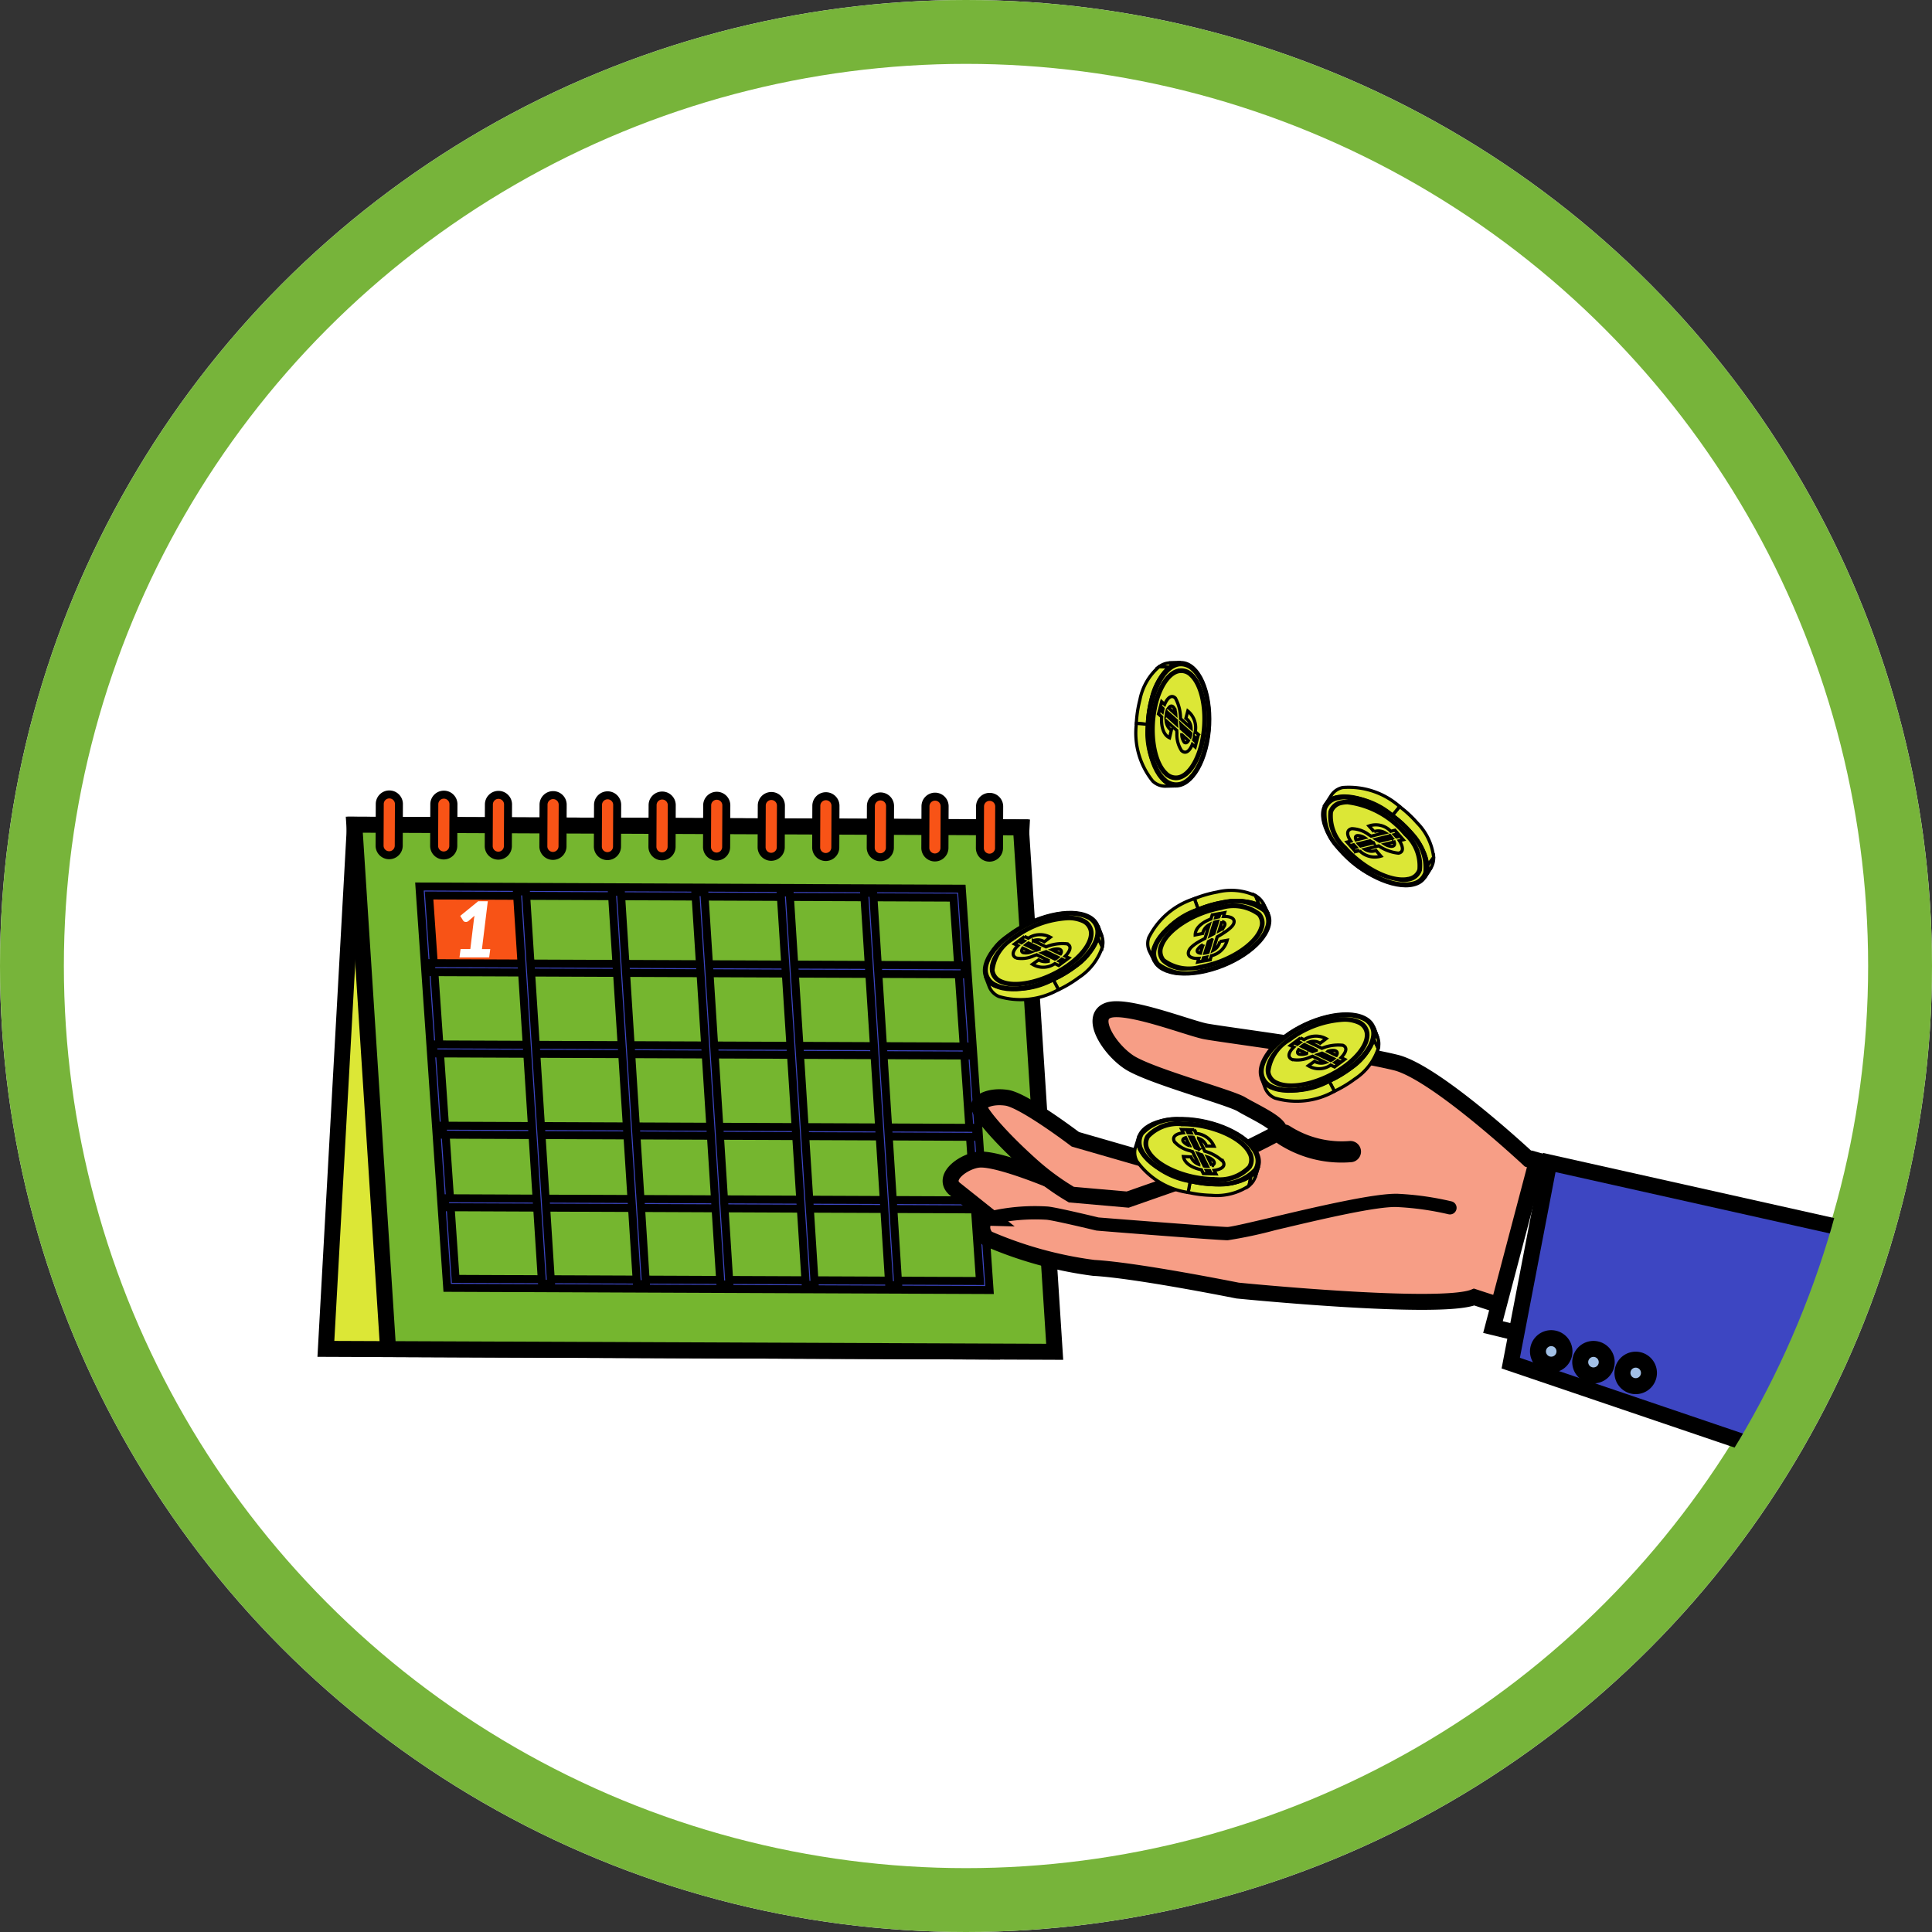 <svg xmlns="http://www.w3.org/2000/svg" xmlns:xlink="http://www.w3.org/1999/xlink" width="121" height="121" viewBox="0 0 121 121">
  <rect x="0" y="0" width="121" height="121" fill="#333333" stroke="none"/>
  <defs>
    <clipPath id="clip-path">
      <circle id="Elipse_13268" data-name="Elipse 13268" cx="57" cy="57" r="57" transform="translate(717.792 6121.163)" fill="#fff"/>
    </clipPath>
    <clipPath id="clip-path-2">
      <rect id="Rectángulo_44416" data-name="Rectángulo 44416" width="122.928" height="86.05" fill="none"/>
    </clipPath>
    <clipPath id="clip-path-3">
      <path id="SVGID" d="M254.946,1886.9c1.614-1.215,3.856-1.748,5-1.192s.77,1.994-.844,3.208-3.855,1.749-5,1.192S253.331,1888.113,254.946,1886.9Z" transform="translate(-253.437 -1885.487)" fill="#dce736" stroke="#000" stroke-width="0.2"/>
    </clipPath>
    <clipPath id="clip-path-4">
      <path id="SVGID-2" data-name="SVGID" d="M298.389,1827.591c.511-1.955.155-4.231-.8-5.083s-2.137.044-2.648,2-.155,4.231.8,5.083S297.878,1829.546,298.389,1827.591Z" transform="translate(-294.712 -1822.186)" fill="#dce736" stroke="#000" stroke-width="0.2"/>
    </clipPath>
    <clipPath id="clip-path-5">
      <path id="SVGID-3" data-name="SVGID" d="M340.168,1859.352c1.329,1.522,3.412,2.507,4.65,2.2s1.165-1.792-.163-3.313-3.411-2.508-4.65-2.2S338.839,1857.831,340.168,1859.352Z" transform="translate(-339.122 -1855.983)" fill="#dce736" stroke="#000" stroke-width="0.2"/>
    </clipPath>
    <clipPath id="clip-path-6">
      <path id="SVGID-4" data-name="SVGID" d="M299.051,1886.986c1.989-.354,3.908-1.63,4.283-2.85s-.934-1.922-2.923-1.569-3.907,1.629-4.283,2.85S297.062,1887.339,299.051,1886.986Z" transform="translate(-296.063 -1882.476)" fill="#dce736" stroke="#000" stroke-width="0.2"/>
    </clipPath>
    <clipPath id="clip-path-7">
      <path id="SVGID-5" data-name="SVGID" d="M295.128,1937.7c2.02.036,4.115.995,4.678,2.14s-.62,2.045-2.64,2.009-4.115-.994-4.678-2.14S293.108,1937.667,295.128,1937.7Z" transform="translate(-292.348 -1937.702)" fill="#dce736" stroke="#000" stroke-width="0.2"/>
    </clipPath>
    <clipPath id="clip-path-8">
      <path id="SVGID-6" data-name="SVGID" d="M324.838,1912.615c1.615-1.215,3.856-1.748,5-1.192s.77,1.994-.844,3.208-3.855,1.749-5,1.192S323.223,1913.829,324.838,1912.615Z" transform="translate(-323.329 -1911.203)" fill="#dce736" stroke="#000" stroke-width="0.2"/>
    </clipPath>
  </defs>
  <g id="Grupo_152744" data-name="Grupo 152744" transform="translate(-735.828 -5924.506)">
    <g id="Grupo_152646" data-name="Grupo 152646">
      <g id="Grupo_116481" data-name="Grupo 116481" transform="translate(-3.172 -688.494)">
        <g id="Grupo_116260" data-name="Grupo 116260" transform="translate(0 64)">
          <g id="Elipse_6003" data-name="Elipse 6003" transform="translate(739 6549)" fill="#fff" stroke="#77b43a" stroke-width="4">
            <circle cx="60.5" cy="60.5" r="60.5" stroke="none"/>
            <circle cx="60.5" cy="60.5" r="58.5" fill="none"/>
          </g>
        </g>
      </g>
      <g id="Enmascarar_grupo_195" data-name="Enmascarar grupo 195" transform="translate(21 -192.658)" clip-path="url(#clip-path)">
        <g id="Grupo_151359" data-name="Grupo 151359" transform="translate(713.828 4426.258)">
          <g id="Grupo_151358" data-name="Grupo 151358" transform="translate(0 1702.918)">
            <g id="Grupo_151357" data-name="Grupo 151357" transform="translate(0 0)" clip-path="url(#clip-path-2)">
              <path id="Trazado_204035" data-name="Trazado 204035" d="M326.67,1883.088h20.521s-.586-2.931-2.052-3.078-2.785,1.612-2.785,1.612.293-4.25-1.612-4.544-4.1,3.958-4.1,3.958,0-1.906-1.759-2.052-3.225,2.052-3.225,2.052a2.2,2.2,0,0,0-1.759-1.026C328.576,1879.864,326.67,1883.088,326.67,1883.088Z" transform="translate(-245.914 -1834.014)" fill="#fff"/>
              <g id="Grupo_151309" data-name="Grupo 151309" transform="translate(21.41 37.745)">
                <path id="Trazado_204074" data-name="Trazado 204074" d="M86.608,1896.091l41.75.169,1.819-32.828-41.75-.169Z" transform="translate(-86.608 -1861.369)" fill="#dce736" stroke="#000" stroke-width="1"/>
                <path id="Trazado_204075" data-name="Trazado 204075" d="M95.923,1896.106l41.75.169-2.115-32.844-41.75-.169Z" transform="translate(-92.028 -1861.369)" fill="#75b62f" stroke="#000" stroke-width="1"/>
                <path id="Trazado_204076" data-name="Trazado 204076" d="M112.389,1880.419l.291,4.545,5.489.042.389-.271-.275-3.978-.505-.4Z" transform="translate(-106.015 -1874.237)" fill="#f85316" stroke="#000" stroke-width="0.5"/>
                <g id="Grupo_151297" data-name="Grupo 151297" transform="translate(5.86 5.764)">
                  <path id="Trazado_204077" data-name="Trazado 204077" d="M112.049,1904.052l33.968.138-1.738-25.135-33.968-.138Zm33.366-.427-32.841-.133-1.66-24.012,32.842.133Z" transform="translate(-110.311 -1878.917)" fill="#3d46c2" stroke="#000" stroke-width="0.5"/>
                </g>
                <path id="Trazado_204078" data-name="Trazado 204078" d="M252.9,1860.023a.6.6,0,0,0,.6-.6l.011-2.608a.6.6,0,0,0-1.2,0l-.01,2.608A.6.6,0,0,0,252.9,1860.023Z" transform="translate(-211.342 -1856.065)" fill="#f85316" stroke="#000" stroke-width="0.5"/>
                <path id="Trazado_204079" data-name="Trazado 204079" d="M239.075,1859.967a.6.6,0,0,0,.6-.6l.011-2.608a.6.6,0,1,0-1.2,0l-.01,2.608A.6.6,0,0,0,239.075,1859.967Z" transform="translate(-200.934 -1856.022)" fill="#f85316" stroke="#000" stroke-width="0.5"/>
                <path id="Trazado_204080" data-name="Trazado 204080" d="M225.249,1859.911a.6.6,0,0,0,.6-.6l.011-2.608a.6.6,0,1,0-1.2,0l-.011,2.608A.6.6,0,0,0,225.249,1859.911Z" transform="translate(-190.526 -1855.98)" fill="#f85316" stroke="#000" stroke-width="0.5"/>
                <path id="Trazado_204081" data-name="Trazado 204081" d="M211.424,1859.855a.6.6,0,0,0,.6-.6l.011-2.608a.6.6,0,1,0-1.2,0l-.01,2.608A.6.6,0,0,0,211.424,1859.855Z" transform="translate(-180.119 -1855.938)" fill="#f85316" stroke="#000" stroke-width="0.5"/>
                <path id="Trazado_204082" data-name="Trazado 204082" d="M197.6,1859.8a.6.6,0,0,0,.6-.6l.01-2.608a.6.6,0,1,0-1.2,0L197,1859.2A.6.6,0,0,0,197.6,1859.8Z" transform="translate(-169.711 -1855.896)" fill="#f85316" stroke="#000" stroke-width="0.5"/>
                <path id="Trazado_204083" data-name="Trazado 204083" d="M183.772,1859.743a.6.6,0,0,0,.6-.6l.011-2.608a.6.6,0,1,0-1.2,0l-.01,2.608A.6.6,0,0,0,183.772,1859.743Z" transform="translate(-159.303 -1855.854)" fill="#f85316" stroke="#000" stroke-width="0.5"/>
                <path id="Trazado_204084" data-name="Trazado 204084" d="M169.947,1859.687a.6.6,0,0,0,.6-.6l.01-2.608a.6.6,0,0,0-1.2,0l-.011,2.608A.6.6,0,0,0,169.947,1859.687Z" transform="translate(-148.895 -1855.812)" fill="#f85316" stroke="#000" stroke-width="0.5"/>
                <path id="Trazado_204085" data-name="Trazado 204085" d="M156.121,1859.631a.6.6,0,0,0,.6-.6l.01-2.608a.6.6,0,1,0-1.2,0l-.011,2.608A.6.6,0,0,0,156.121,1859.631Z" transform="translate(-138.487 -1855.77)" fill="#f85316" stroke="#000" stroke-width="0.5"/>
                <path id="Trazado_204086" data-name="Trazado 204086" d="M142.3,1859.575a.6.6,0,0,0,.6-.6l.011-2.608a.6.6,0,1,0-1.2,0l-.011,2.608A.6.6,0,0,0,142.3,1859.575Z" transform="translate(-128.08 -1855.727)" fill="#f85316" stroke="#000" stroke-width="0.5"/>
                <path id="Trazado_204087" data-name="Trazado 204087" d="M128.47,1859.519a.6.6,0,0,0,.6-.6l.011-2.608a.6.6,0,0,0-1.2,0l-.011,2.608A.6.6,0,0,0,128.47,1859.519Z" transform="translate(-117.672 -1855.686)" fill="#f85316" stroke="#000" stroke-width="0.5"/>
                <path id="Trazado_204088" data-name="Trazado 204088" d="M114.643,1859.463a.6.6,0,0,0,.6-.6l.011-2.608a.6.6,0,0,0-1.2,0l-.011,2.608A.6.6,0,0,0,114.643,1859.463Z" transform="translate(-107.264 -1855.643)" fill="#f85316" stroke="#000" stroke-width="0.5"/>
                <path id="Trazado_204089" data-name="Trazado 204089" d="M100.819,1859.407a.6.6,0,0,0,.6-.6l.011-2.608a.6.6,0,1,0-1.2,0l-.011,2.608A.6.6,0,0,0,100.819,1859.407Z" transform="translate(-96.856 -1855.601)" fill="#f85316" stroke="#000" stroke-width="0.5"/>
                <g id="Grupo_151298" data-name="Grupo 151298" transform="translate(6.596 10.565)">
                  <rect id="Rectángulo_44407" data-name="Rectángulo 44407" width="0.562" height="33.405" transform="translate(0 0.562) rotate(-89.768)" fill="#3d46c2" stroke="#000" stroke-width="0.5"/>
                </g>
                <g id="Grupo_151299" data-name="Grupo 151299" transform="translate(6.731 15.654)">
                  <rect id="Rectángulo_44408" data-name="Rectángulo 44408" width="0.562" height="33.405" transform="matrix(0.004, -1, 1, 0.004, 0, 0.562)" fill="#3d46c2" stroke="#000" stroke-width="0.5"/>
                </g>
                <g id="Grupo_151300" data-name="Grupo 151300" transform="translate(7.329 20.745)">
                  <rect id="Rectángulo_44409" data-name="Rectángulo 44409" width="0.562" height="33.405" transform="translate(0 0.562) rotate(-89.768)" fill="#3d46c2" stroke="#000" stroke-width="0.5"/>
                </g>
                <g id="Grupo_151301" data-name="Grupo 151301" transform="translate(7.465 25.289)">
                  <rect id="Rectángulo_44410" data-name="Rectángulo 44410" width="0.562" height="33.405" transform="translate(0 0.562) rotate(-89.768)" fill="#3d46c2" stroke="#000" stroke-width="0.5"/>
                </g>
                <g id="Grupo_151302" data-name="Grupo 151302" transform="translate(33.713 6.141)">
                  <rect id="Rectángulo_44411" data-name="Rectángulo 44411" width="0.562" height="24.623" transform="translate(0 0.036) rotate(-3.654)" fill="#3d46c2" stroke="#000" stroke-width="0.5"/>
                </g>
                <g id="Grupo_151303" data-name="Grupo 151303" transform="translate(28.482 6.12)">
                  <rect id="Rectángulo_44412" data-name="Rectángulo 44412" width="0.562" height="24.623" transform="translate(0 0.036) rotate(-3.659)" fill="#3d46c2" stroke="#000" stroke-width="0.5"/>
                </g>
                <g id="Grupo_151304" data-name="Grupo 151304" transform="translate(23.14 6.098)">
                  <rect id="Rectángulo_44413" data-name="Rectángulo 44413" width="0.562" height="24.623" transform="translate(0 0.036) rotate(-3.659)" fill="#3d46c2" stroke="#000" stroke-width="0.5"/>
                </g>
                <g id="Grupo_151305" data-name="Grupo 151305" transform="translate(17.912 6.077)">
                  <rect id="Rectángulo_44414" data-name="Rectángulo 44414" width="0.562" height="24.623" transform="translate(0 0.036) rotate(-3.654)" fill="#3d46c2" stroke="#000" stroke-width="0.5"/>
                </g>
                <g id="Grupo_151306" data-name="Grupo 151306" transform="translate(11.964 6.053)">
                  <rect id="Rectángulo_44415" data-name="Rectángulo 44415" width="0.562" height="24.623" transform="matrix(0.998, -0.064, 0.064, 0.998, 0, 0.036)" fill="#3d46c2" stroke="#000" stroke-width="0.5"/>
                </g>
                <g id="Grupo_151308" data-name="Grupo 151308" transform="translate(8.368 6.685)">
                  <g id="Grupo_151307" data-name="Grupo 151307">
                    <path id="Trazado_204090" data-name="Trazado 204090" d="M122.386,1885.642l-.068.522h-1.86l.068-.522h.611l.222-1.831c0-.042.011-.084.018-.127s.015-.086.023-.129l-.386.336a.281.281,0,0,1-.108.048.241.241,0,0,1-.094,0,.2.2,0,0,1-.074-.03.155.155,0,0,1-.046-.046l-.188-.3,1.128-.918h.6l-.367,3Z" transform="translate(-120.459 -1882.644)" fill="#fff"/>
                  </g>
                </g>
              </g>
              <g id="Grupo_151356" data-name="Grupo 151356" transform="translate(60.537 29.484)">
                <g id="Grupo_151317" data-name="Grupo 151317" transform="translate(0 21.711)">
                  <g id="Grupo_151310" data-name="Grupo 151310">
                    <path id="Unión_14" data-name="Unión 14" d="M4587.423,5886.313c-2.116.866-14.82-.406-14.82-.406s-6.336-1.274-9.009-1.42a24.634,24.634,0,0,1-6.646-1.837.914.914,0,0,1-.273-1.026.555.555,0,0,1,.492-.272l-2.306-1.837c-.791-.755.674-1.744,1.565-1.809,1.245-.093,4.791,1.422,4.791,1.422l6.267-1.295,4.015.012s3.685-1.765,3.719-1.889c.139-.492-1.635-1.27-2.37-1.715s-5.8-1.8-7.061-2.65-2.455-2.807-1.293-3.231,5.055,1.109,6.1,1.312,8.767,1.185,11.917,1.954c2.517.614,8.344,6.072,8.344,6.072l8.716,2.7-2.1,9.2Z" transform="translate(-4554.635 -5868.287)" fill="#f79e86" stroke="#000" stroke-width="1"/>
                  </g>
                  <g id="Grupo_151311" data-name="Grupo 151311" transform="translate(2.366 11.813)">
                    <path id="Trazado_204093" data-name="Trazado 204093" d="M269.424,1960.2a27.5,27.5,0,0,0,2.946-.628c2.736-.647,6.482-1.543,7.763-1.447a18.26,18.26,0,0,1,3.181.453.165.165,0,1,0,.086-.319,18.186,18.186,0,0,0-3.245-.465c-1.337-.079-5.1.8-7.861,1.456-1.4.331-2.611.617-2.867.619-.564,0-8.052-.591-8.128-.6-.082-.022-2.607-.631-3.149-.682a12.344,12.344,0,0,0-3.574.292.165.165,0,1,0,.079.321,12.31,12.31,0,0,1,3.464-.283c.519.049,3.1.672,3.129.678C261.582,1959.632,268.849,1960.2,269.424,1960.2Z" transform="translate(-254.449 -1957.794)" fill="#e0745c" stroke="#000" stroke-width="0.5"/>
                  </g>
                  <path id="Trazado_204094" data-name="Trazado 204094" d="M265.785,1937.178l-7.715-2.226s-3.208-2.441-4.3-2.6-1.777.275-1.738.554c.055.39,1.249,1.85,3.264,3.659a15.577,15.577,0,0,0,2.525,1.853l3.527.31Z" transform="translate(-250.259 -1926.806)" fill="#f79e86" stroke="#000" stroke-width="1"/>
                  <g id="Grupo_151314" data-name="Grupo 151314" transform="translate(20.727 7.713)">
                    <path id="Trazado_204097" data-name="Trazado 204097" d="M332.485,1942.6c.186,0,.372-.007.559-.022a.166.166,0,0,0,.152-.178.168.168,0,0,0-.178-.152,6.513,6.513,0,0,1-4.043-1.009.165.165,0,1,0-.178.279A6.79,6.79,0,0,0,332.485,1942.6Z" transform="translate(-328.721 -1941.209)" fill="#e0745c" stroke="#000" stroke-width="1"/>
                  </g>
                </g>
                <g id="Grupo_151319" data-name="Grupo 151319" transform="translate(33.967 31.172)">
                  <path id="Trazado_204100" data-name="Trazado 204100" d="M387.687,1949.024l-2.648-.744-2.758,10.446,3.706.9Z" transform="translate(-382.281 -1948.28)" fill="#fff" stroke="#000" stroke-width="1"/>
                  <path id="Trazado_204101" data-name="Trazado 204101" d="M417.854,1971.959l-31.071-10.551,2.411-12.566,28.66,6.41Z" transform="translate(-385.67 -1948.703)" fill="#3d46c2" stroke="#000" stroke-width="1"/>
                  <g id="Grupo_151318" data-name="Grupo 151318" transform="translate(2.818 11.139)">
                    <path id="Trazado_204102" data-name="Trazado 204102" d="M394.306,1994.975a.83.83,0,1,0-.6-1.009A.83.83,0,0,0,394.306,1994.975Z" transform="translate(-393.68 -1993.34)" fill="#a2c0e6" stroke="#000" stroke-width="1"/>
                    <path id="Trazado_204103" data-name="Trazado 204103" d="M405.009,1997.7a.83.83,0,1,0-.6-1.01A.831.831,0,0,0,405.009,1997.7Z" transform="translate(-401.737 -1995.391)" fill="#a2c0e6" stroke="#000" stroke-width="1"/>
                    <path id="Trazado_204104" data-name="Trazado 204104" d="M415.712,2000.425a.83.83,0,1,0-.6-1.009A.83.83,0,0,0,415.712,2000.425Z" transform="translate(-409.795 -1997.443)" fill="#a2c0e6" stroke="#000" stroke-width="1"/>
                  </g>
                </g>
                <g id="Grupo_151325" data-name="Grupo 151325" transform="translate(2.116 15.649)">
                  <path id="Trazado_204105" data-name="Trazado 204105" d="M272.264,1893.783a3.775,3.775,0,0,0,1.451-1.829l.267.562a3.641,3.641,0,0,1-1.473,1.917,7.319,7.319,0,0,1-1.273.763l-.32-.616A7.357,7.357,0,0,0,272.264,1893.783Z" transform="translate(-266.596 -1890.355)" fill="#dce736" stroke="#000" stroke-width="0.2"/>
                  <path id="Trazado_204106" data-name="Trazado 204106" d="M282.2,1888.842l.246.65a1.19,1.19,0,0,1,.031.682l-.267-.562A1.226,1.226,0,0,0,282.2,1888.842Z" transform="translate(-275.089 -1888.013)" fill="#dce736" stroke="#000" stroke-width="0.2"/>
                  <path id="Trazado_204107" data-name="Trazado 204107" d="M254.3,1902.323a4.751,4.751,0,0,0,3.657-.4l.32.616a4.809,4.809,0,0,1-3.732.429,1.13,1.13,0,0,1-.6-.609l-.246-.65A1.13,1.13,0,0,0,254.3,1902.323Z" transform="translate(-253.64 -1897.703)" fill="#dce736" stroke="#000" stroke-width="0.2"/>
                  <path id="Trazado_204108" data-name="Trazado 204108" d="M282.213,1888.88c0-.013-.009-.025-.013-.037l.246.65.013.038-.246-.65Z" transform="translate(-275.089 -1888.013)" fill="#dce736" stroke="#000" stroke-width="0.2"/>
                  <path id="Trazado_204109" data-name="Trazado 204109" d="M254.946,1886.9c1.614-1.215,3.856-1.748,5-1.192s.77,1.994-.844,3.208-3.855,1.749-5,1.192S253.331,1888.113,254.946,1886.9Z" transform="translate(-253.437 -1885.487)" fill="#dce736" stroke="#000" stroke-width="0.2"/>
                  <g id="Grupo_151320" data-name="Grupo 151320" transform="translate(0.437 0.299)">
                    <path id="Trazado_204110" data-name="Trazado 204110" d="M255.784,1890.767a.912.912,0,0,1-.576-.742c-.065-.612.439-1.383,1.348-2.063,1.419-1.061,3.379-1.553,4.369-1.1a.911.911,0,0,1,.576.743c.065.612-.44,1.383-1.348,2.062a6.254,6.254,0,0,1-3.453,1.267A2.209,2.209,0,0,1,255.784,1890.767Zm.828-2.731a2.631,2.631,0,0,0-1.311,1.979.823.823,0,0,0,.522.667c.962.445,2.88-.043,4.274-1.086.869-.65,1.371-1.408,1.311-1.978a.822.822,0,0,0-.523-.669,2.119,2.119,0,0,0-.882-.164A6.153,6.153,0,0,0,256.612,1888.036Z" transform="translate(-255.203 -1886.695)" fill="#dce736" stroke="#000" stroke-width="0.2"/>
                  </g>
                  <g id="Grupo_151321" data-name="Grupo 151321" transform="translate(0.041 0.032)" style="mix-blend-mode: screen;isolation: isolate">
                    <path id="Trazado_204111" data-name="Trazado 204111" d="M254.266,1890.171a1.068,1.068,0,0,1-.658-.868,3,3,0,0,1,1.5-2.3c1.586-1.192,3.789-1.721,4.911-1.177a1.076,1.076,0,0,1,.663.874,2.992,2.992,0,0,1-1.492,2.292,6.842,6.842,0,0,1-3.818,1.392A2.547,2.547,0,0,1,254.266,1890.171Zm.885-3.108c-.985.741-1.534,1.576-1.47,2.233a1,1,0,0,0,.618.81c1.1.535,3.277.011,4.847-1.169.98-.738,1.527-1.57,1.463-2.227a1.007,1.007,0,0,0-.622-.816,2.478,2.478,0,0,0-1.071-.208A6.757,6.757,0,0,0,255.151,1887.063Z" transform="translate(-253.603 -1885.615)" fill="#dce736" stroke="#000" stroke-width="0.2"/>
                  </g>
                  <g id="Grupo_151324" data-name="Grupo 151324" style="isolation: isolate">
                    <g id="Grupo_151323" data-name="Grupo 151323" clip-path="url(#clip-path-3)">
                      <g id="Grupo_151322" data-name="Grupo 151322" transform="translate(1.8 1.401)">
                        <path id="Trazado_204112" data-name="Trazado 204112" d="M263.687,1892.353l-.535-.26a.962.962,0,0,1,.41-.049c.213.043.206.178.126.309Zm-.209.225a1.364,1.364,0,0,1-.148.093l-.784-.38.24-.083.72.349-.027.022Zm-1.655-.347a.824.824,0,0,1-.484.036c-.122-.054-.1-.161-.017-.279l.5.243Zm.606-.2-.109.039-.13.045-.675-.327.047-.037c.038-.029.078-.056.12-.082l.748.363Zm-.993-.772-.235.177.206.1c-.054.037-.11.077-.167.118l-.2-.1-.235.177.214.1c-.319.306-.429.63-.1.777a1.83,1.83,0,0,0,1.1-.144l.176-.061.8.39a.823.823,0,0,1-.679-.071l-.387.277a1.284,1.284,0,0,0,1.4-.042l.242.117.235-.177-.2-.1c.047-.031.093-.064.137-.1l.027-.021s.2.1.2.1l.235-.177-.224-.108c.292-.3.44-.634.107-.773a2.69,2.69,0,0,0-1.309.19l-.8-.386a.777.777,0,0,1,.692.067l.374-.283a1.344,1.344,0,0,0-1.382.062l-.236-.115Z" transform="translate(-260.718 -1891.153)" fill="#dce736" stroke="#000" stroke-width="0.2"/>
                      </g>
                    </g>
                  </g>
                </g>
                <g id="Grupo_151331" data-name="Grupo 151331" transform="translate(11.625)">
                  <path id="Trazado_204113" data-name="Trazado 204113" d="M292.862,1825.267A3.775,3.775,0,0,1,294,1823.23l-.622-.034a3.64,3.64,0,0,0-1.215,2.09,7.306,7.306,0,0,0-.223,1.467l.691.063A7.337,7.337,0,0,1,292.862,1825.267Z" transform="translate(-291.935 -1822.946)" fill="#dce736" stroke="#000" stroke-width="0.2"/>
                  <path id="Trazado_204114" data-name="Trazado 204114" d="M299.1,1822.188l-.695.019a1.19,1.19,0,0,0-.642.23l.622.034A1.229,1.229,0,0,1,299.1,1822.188Z" transform="translate(-296.313 -1822.188)" fill="#dce736" stroke="#000" stroke-width="0.2"/>
                  <path id="Trazado_204115" data-name="Trazado 204115" d="M293.628,1841.182a4.752,4.752,0,0,1-1.022-3.534l-.691-.063a4.808,4.808,0,0,0,1.019,3.615,1.128,1.128,0,0,0,.79.322l.695-.019A1.129,1.129,0,0,1,293.628,1841.182Z" transform="translate(-291.904 -1833.779)" fill="#dce736" stroke="#000" stroke-width="0.2"/>
                  <path id="Trazado_204116" data-name="Trazado 204116" d="M300.894,1822.19l.04,0-.695.019-.04,0,.695-.019Z" transform="translate(-298.149 -1822.188)" fill="#dce736" stroke="#000" stroke-width="0.2"/>
                  <path id="Trazado_204117" data-name="Trazado 204117" d="M298.389,1827.591c.511-1.955.155-4.231-.8-5.083s-2.137.044-2.648,2-.155,4.231.8,5.083S297.878,1829.546,298.389,1827.591Z" transform="translate(-294.018 -1822.186)" fill="#dce736" stroke="#000" stroke-width="0.2"/>
                  <g id="Grupo_151326" data-name="Grupo 151326" transform="translate(0.968 0.457)">
                    <path id="Trazado_204118" data-name="Trazado 204118" d="M296.672,1830.56c-.8-.743-1.087-2.744-.643-4.458.284-1.1.806-1.857,1.4-2.03a.913.913,0,0,1,.906.251c.8.743,1.087,2.743.643,4.458-.284,1.1-.806,1.857-1.4,2.03a.876.876,0,0,1-.246.036A.965.965,0,0,1,296.672,1830.56Zm2.213-1.8c.436-1.686.16-3.645-.617-4.367a.828.828,0,0,0-.816-.23c-.55.161-1.061.913-1.333,1.963-.436,1.686-.16,3.645.616,4.367a.828.828,0,0,0,.817.23c.55-.161,1.061-.913,1.333-1.963Z" transform="translate(-295.82 -1824.036)" fill="#dce736" stroke="#000" stroke-width="0.2"/>
                  </g>
                  <g id="Grupo_151327" data-name="Grupo 151327" transform="translate(0.729 0.059)" style="mix-blend-mode: screen;isolation: isolate">
                    <path id="Trazado_204119" data-name="Trazado 204119" d="M295.862,1829.72c-.932-.835-1.281-3.079-.778-5,.317-1.211.9-2.052,1.555-2.25a1.077,1.077,0,0,1,1.06.281c.929.833,1.277,3.071.775,4.99-.318,1.216-.9,2.061-1.557,2.259a1,1,0,0,1-.29.044A1.145,1.145,0,0,1,295.862,1829.72Zm.8-7.181c-.632.19-1.195,1.012-1.505,2.2-.5,1.9-.157,4.11.757,4.928a1,1,0,0,0,.984.264c.633-.19,1.2-1.015,1.508-2.208.5-1.9.158-4.1-.753-4.917a1.077,1.077,0,0,0-.721-.307A.925.925,0,0,0,296.659,1822.539Z" transform="translate(-294.853 -1822.425)" fill="#dce736" stroke="#000" stroke-width="0.2"/>
                  </g>
                  <g id="Grupo_151330" data-name="Grupo 151330" transform="translate(0.694)" style="isolation: isolate">
                    <g id="Grupo_151329" data-name="Grupo 151329" clip-path="url(#clip-path-4)">
                      <g id="Grupo_151328" data-name="Grupo 151328" transform="translate(0.706 2.123)">
                        <path id="Trazado_204120" data-name="Trazado 204120" d="M298.2,1831.491c.091-.124.213-.181.334,0a.961.961,0,0,1,.11.4l-.443-.4Zm-.129.279.01-.033.6.534c0,.079.009.163.014.254l-.649-.581a1.439,1.439,0,0,1,.029-.173Zm.949,1.4.415.372c-.076.124-.169.182-.265.09a.828.828,0,0,1-.15-.462Zm-.048-.635.619.554c-.008.049-.018.1-.03.142-.005.02-.011.039-.016.058l-.559-.5c0-.046-.005-.091-.008-.138,0-.026,0-.066-.006-.116Zm1.092.626-.2-.175a1.344,1.344,0,0,0-.467-1.3l-.12.454a.776.776,0,0,1,.325.614l-.66-.591a2.689,2.689,0,0,0-.321-1.284c-.256-.255-.51.009-.675.392l-.185-.166-.074.285s.165.148.165.15l-.009.033c-.014.054-.026.109-.038.164l-.17-.152-.074.285.2.179c-.044.563.092,1.129.493,1.313l.109-.463a.822.822,0,0,1-.324-.6l.666.6c0,.062.007.12.01.186a1.832,1.832,0,0,0,.286,1.075c.261.25.519.025.681-.386l.177.159.074-.285-.165-.148c.017-.069.032-.136.046-.2l.17.153.074-.285Z" transform="translate(-297.568 -1830.774)" fill="#dce736" stroke="#000" stroke-width="0.2"/>
                      </g>
                    </g>
                  </g>
                </g>
                <g id="Grupo_151337" data-name="Grupo 151337" transform="translate(23.298 7.77)">
                  <path id="Trazado_204121" data-name="Trazado 204121" d="M357.992,1860.256a3.776,3.776,0,0,1,1.042,2.09l.378-.495a3.64,3.64,0,0,0-1.045-2.18,7.32,7.32,0,0,0-1.087-1.009l-.441.536A7.343,7.343,0,0,1,357.992,1860.256Z" transform="translate(-352.458 -1857.414)" fill="#dce736" stroke="#000" stroke-width="0.2"/>
                  <path id="Trazado_204122" data-name="Trazado 204122" d="M365.039,1872.809l.375-.585a1.19,1.19,0,0,0,.171-.661l-.378.5A1.229,1.229,0,0,1,365.039,1872.809Z" transform="translate(-358.632 -1867.126)" fill="#dce736" stroke="#000" stroke-width="0.2"/>
                  <path id="Trazado_204123" data-name="Trazado 204123" d="M340.531,1854.257a4.753,4.753,0,0,1,3.5,1.142l.441-.536a4.81,4.81,0,0,0-3.563-1.191,1.128,1.128,0,0,0-.71.472l-.375.585A1.13,1.13,0,0,1,340.531,1854.257Z" transform="translate(-339.648 -1853.616)" fill="#dce736" stroke="#000" stroke-width="0.2"/>
                  <path id="Trazado_204124" data-name="Trazado 204124" d="M365.06,1874.683l-.021.034.375-.585.021-.034-.375.585Z" transform="translate(-358.632 -1869.035)" fill="#dce736" stroke="#000" stroke-width="0.2"/>
                  <path id="Trazado_204125" data-name="Trazado 204125" d="M340.168,1859.352c1.329,1.522,3.412,2.507,4.65,2.2s1.165-1.792-.163-3.313-3.411-2.508-4.65-2.2S338.839,1857.831,340.168,1859.352Z" transform="translate(-339.122 -1855.398)" fill="#dce736" stroke="#000" stroke-width="0.2"/>
                  <g id="Grupo_151332" data-name="Grupo 151332" transform="translate(0.409 0.919)">
                    <path id="Trazado_204126" data-name="Trazado 204126" d="M341.72,1860.276a2.676,2.676,0,0,1-.892-2.3.912.912,0,0,1,.717-.608c1.066-.24,2.879.645,4.048,1.976a2.675,2.675,0,0,1,.893,2.3.911.911,0,0,1-.717.608,1.732,1.732,0,0,1-.38.04A5.68,5.68,0,0,1,341.72,1860.276Zm-.154-2.814a.823.823,0,0,0-.649.546,2.631,2.631,0,0,0,.874,2.206c1.149,1.308,2.927,2.185,3.957,1.946a.822.822,0,0,0,.65-.545,2.63,2.63,0,0,0-.874-2.207,5.578,5.578,0,0,0-3.592-1.985A1.631,1.631,0,0,0,341.565,1857.462Z" transform="translate(-340.775 -1857.332)" fill="#dce736" stroke="#000" stroke-width="0.2"/>
                  </g>
                  <g id="Grupo_151333" data-name="Grupo 151333" transform="translate(0.037 0.625)" style="mix-blend-mode: screen;isolation: isolate">
                    <path id="Trazado_204127" data-name="Trazado 204127" d="M340.317,1859.471a3.008,3.008,0,0,1-.992-2.559,1.068,1.068,0,0,1,.824-.713c1.216-.306,3.266.671,4.573,2.169a2.994,2.994,0,0,1,.986,2.551,1.075,1.075,0,0,1-.829.718,1.989,1.989,0,0,1-.48.055A6.235,6.235,0,0,1,340.317,1859.471Zm-.151-3.2a1,1,0,0,0-.772.665,2.94,2.94,0,0,0,.977,2.488c1.289,1.477,3.3,2.438,4.49,2.143a1.006,1.006,0,0,0,.777-.669,2.929,2.929,0,0,0-.972-2.481,6.165,6.165,0,0,0-4.032-2.2A1.979,1.979,0,0,0,340.167,1856.27Z" transform="translate(-339.27 -1856.143)" fill="#dce736" stroke="#000" stroke-width="0.2"/>
                  </g>
                  <g id="Grupo_151336" data-name="Grupo 151336" transform="translate(0 0.585)" style="isolation: isolate">
                    <g id="Grupo_151335" data-name="Grupo 151335" clip-path="url(#clip-path-5)">
                      <g id="Grupo_151334" data-name="Grupo 151334" transform="translate(1.533 1.782)">
                        <path id="Trazado_204128" data-name="Trazado 204128" d="M348.271,1864.29c.051.145.03.278-.187.276a.959.959,0,0,1-.391-.133l.578-.143Zm-.158-.263.022.027-.777.193-.217-.131.846-.209a1.441,1.441,0,0,1,.126.121Zm-1.691,0-.54.134c-.06-.133-.056-.242.074-.27a.827.827,0,0,1,.466.136Zm.552.318-.806.2c-.036-.034-.07-.069-.1-.1l-.038-.046.728-.181.118.071.1.06Zm-1.131.551.255-.063a1.344,1.344,0,0,0,1.34.346l-.308-.354a.777.777,0,0,1-.691-.077l.86-.214a2.688,2.688,0,0,0,1.242.457c.355-.068.28-.427.056-.779l.241-.06-.194-.222s-.216.053-.217.052l-.023-.026c-.037-.042-.075-.083-.114-.123l.221-.055-.194-.222-.261.065a1.284,1.284,0,0,0-1.363-.331l.321.351a.821.821,0,0,1,.679.071l-.867.215-.159-.1a1.836,1.836,0,0,0-1.05-.369c-.353.075-.313.415-.064.781l-.231.057.194.222.216-.053c.048.053.094.1.139.15l-.222.055.194.222Z" transform="translate(-345.322 -1863.191)" fill="#dce736" stroke="#000" stroke-width="0.2"/>
                      </g>
                    </g>
                  </g>
                </g>
                <g id="Grupo_151343" data-name="Grupo 151343" transform="translate(12.346 14.282)">
                  <path id="Trazado_204129" data-name="Trazado 204129" d="M308.37,1880.671a3.776,3.776,0,0,1,2.328.185l-.229-.579a3.639,3.639,0,0,0-2.407-.229,7.316,7.316,0,0,0-1.425.412l.232.654A7.318,7.318,0,0,1,308.37,1880.671Z" transform="translate(-303.715 -1879.957)" fill="#dce736" stroke="#000" stroke-width="0.2"/>
                  <path id="Trazado_204130" data-name="Trazado 204130" d="M322.925,1882.364l-.308-.623a1.187,1.187,0,0,0-.478-.487l.229.579A1.227,1.227,0,0,1,322.925,1882.364Z" transform="translate(-315.385 -1880.933)" fill="#dce736" stroke="#000" stroke-width="0.2"/>
                  <path id="Trazado_204131" data-name="Trazado 204131" d="M295.19,1885.052a4.751,4.751,0,0,1,2.782-2.407l-.232-.654a4.808,4.808,0,0,0-2.858,2.438,1.129,1.129,0,0,0,.038.852l.308.623A1.128,1.128,0,0,1,295.19,1885.052Z" transform="translate(-294.818 -1881.488)" fill="#dce736" stroke="#000" stroke-width="0.2"/>
                  <path id="Trazado_204132" data-name="Trazado 204132" d="M324.306,1883.7l.018.036-.308-.623-.018-.035.308.623Z" transform="translate(-316.784 -1882.308)" fill="#dce736" stroke="#000" stroke-width="0.2"/>
                  <path id="Trazado_204133" data-name="Trazado 204133" d="M299.051,1886.986c1.989-.354,3.908-1.63,4.283-2.85s-.934-1.922-2.923-1.569-3.907,1.629-4.283,2.85S297.062,1887.339,299.051,1886.986Z" transform="translate(-295.756 -1881.853)" fill="#dce736" stroke="#000" stroke-width="0.2"/>
                  <g id="Grupo_151338" data-name="Grupo 151338" transform="translate(0.734 0.939)">
                    <path id="Trazado_204134" data-name="Trazado 204134" d="M298,1887.219a.912.912,0,0,1-.151-.928c.341-1.036,2.037-2.135,3.781-2.45a2.677,2.677,0,0,1,2.428.419.912.912,0,0,1,.151.928c-.341,1.036-2.037,2.135-3.781,2.45a5.132,5.132,0,0,1-.9.086A2,2,0,0,1,298,1887.219Zm2.411.328c1.714-.31,3.378-1.38,3.709-2.387a.825.825,0,0,0-.133-.838,2.627,2.627,0,0,0-2.341-.388c-1.714.309-3.378,1.379-3.709,2.387a.823.823,0,0,0,.133.837,2.623,2.623,0,0,0,2.341.389Z" transform="translate(-297.788 -1883.755)" fill="#dce736" stroke="#000" stroke-width="0.2"/>
                  </g>
                  <g id="Grupo_151339" data-name="Grupo 151339" transform="translate(0.358 0.664)" style="mix-blend-mode: screen;isolation: isolate">
                    <path id="Trazado_204135" data-name="Trazado 204135" d="M296.519,1886.607a1.069,1.069,0,0,1-.186-1.073c.368-1.2,2.259-2.452,4.216-2.8a2.992,2.992,0,0,1,2.694.47,1.075,1.075,0,0,1,.188,1.08c-.367,1.192-2.255,2.445-4.208,2.792a5.674,5.674,0,0,1-.992.093A2.264,2.264,0,0,1,296.519,1886.607Zm2.691.4c1.929-.343,3.791-1.573,4.151-2.742a1.007,1.007,0,0,0-.173-1.011,2.928,2.928,0,0,0-2.627-.447c-1.932.344-3.8,1.577-4.159,2.75a1,1,0,0,0,.171,1,2.942,2.942,0,0,0,2.637.447Z" transform="translate(-296.268 -1882.641)" fill="#dce736" stroke="#000" stroke-width="0.2"/>
                  </g>
                  <g id="Grupo_151342" data-name="Grupo 151342" transform="translate(0.308 0.623)" style="isolation: isolate">
                    <g id="Grupo_151341" data-name="Grupo 151341" clip-path="url(#clip-path-6)">
                      <g id="Grupo_151340" data-name="Grupo 151340" transform="translate(2.234 0.757)">
                        <path id="Trazado_204136" data-name="Trazado 204136" d="M307.206,1886.094c.15.031.254.117.14.3a.955.955,0,0,1-.315.266l.175-.569Zm-.307,0,.034-.005-.235.765-.224.118.256-.833a1.477,1.477,0,0,1,.169-.045Zm-.875,1.448-.164.532c-.145-.018-.236-.077-.193-.2a.828.828,0,0,1,.357-.329Zm.557-.309-.245.794q-.072.02-.141.032l-.059.009.221-.717.122-.065c.023-.013.058-.031.1-.054Zm-.112,1.253.077-.251a1.343,1.343,0,0,0,.987-.969l-.462.081a.777.777,0,0,1-.422.552l.261-.847c.4-.228.934-.566,1.032-.829.125-.339-.222-.46-.639-.449l.073-.238-.29.052s-.066.212-.067.213l-.034.006c-.055.01-.11.021-.165.035l.067-.218-.29.052-.079.257c-.53.195-.987.555-.987,1l.466-.094a.823.823,0,0,1,.411-.545l-.263.854-.164.087c-.382.2-.769.455-.857.709-.118.342.195.482.636.457l-.07.228.29-.052.066-.212c.07-.013.137-.028.2-.042l-.067.219.29-.052Z" transform="translate(-305.101 -1885.536)" fill="#dce736" stroke="#000" stroke-width="0.2"/>
                      </g>
                    </g>
                  </g>
                </g>
                <g id="Grupo_151349" data-name="Grupo 151349" transform="translate(11.529 28.557)">
                  <path id="Trazado_204139" data-name="Trazado 204139" d="M306.727,1952.818a3.776,3.776,0,0,0,2.27-.549l-.135.608a3.639,3.639,0,0,1-2.341.6,7.311,7.311,0,0,1-1.473-.182l.126-.683A7.333,7.333,0,0,0,306.727,1952.818Z" transform="translate(-301.702 -1948.668)" fill="#dce736" stroke="#000" stroke-width="0.2"/>
                  <path id="Trazado_204140" data-name="Trazado 204140" d="M321.075,1949.793l-.206.664a1.188,1.188,0,0,1-.4.556l.135-.608A1.23,1.23,0,0,0,321.075,1949.793Z" transform="translate(-313.315 -1946.804)" fill="#dce736" stroke="#000" stroke-width="0.2"/>
                  <path id="Trazado_204141" data-name="Trazado 204141" d="M291.861,1943.253a4.752,4.752,0,0,0,3.126,1.939l-.126.682a4.809,4.809,0,0,1-3.206-1.958,1.129,1.129,0,0,1-.1-.847l.206-.664A1.129,1.129,0,0,0,291.861,1943.253Z" transform="translate(-291.515 -1941.243)" fill="#dce736" stroke="#000" stroke-width="0.2"/>
                  <path id="Trazado_204142" data-name="Trazado 204142" d="M322.228,1949.831l.013-.038-.206.664-.013.038.206-.664Z" transform="translate(-314.48 -1946.804)" fill="#dce736" stroke="#000" stroke-width="0.2"/>
                  <path id="Trazado_204143" data-name="Trazado 204143" d="M295.128,1937.7c2.02.036,4.115.995,4.678,2.14s-.62,2.045-2.64,2.009-4.115-.994-4.678-2.14S293.108,1937.667,295.128,1937.7Z" transform="translate(-292.142 -1937.702)" fill="#dce736" stroke="#000" stroke-width="0.2"/>
                  <g id="Grupo_151344" data-name="Grupo 151344" transform="translate(0.65 0.294)">
                    <path id="Trazado_204144" data-name="Trazado 204144" d="M298.391,1942.453c-1.772-.037-3.619-.854-4.119-1.824a.911.911,0,0,1,0-.94,2.584,2.584,0,0,1,2.21-.8h.121c1.772.036,3.62.855,4.119,1.824a.912.912,0,0,1,0,.94,2.583,2.583,0,0,1-2.209.8Zm-1.786-3.468h-.115a2.542,2.542,0,0,0-2.135.754.823.823,0,0,0,0,.848c.485.942,2.3,1.738,4.038,1.774h.116a2.541,2.541,0,0,0,2.134-.753.824.824,0,0,0,0-.848c-.485-.942-2.3-1.739-4.038-1.774Z" transform="translate(-294.143 -1938.891)" fill="#dce736" stroke="#000" stroke-width="0.2"/>
                  </g>
                  <g id="Grupo_151345" data-name="Grupo 151345" transform="translate(0.257 0.031)" style="mix-blend-mode: screen;isolation: isolate">
                    <path id="Trazado_204145" data-name="Trazado 204145" d="M297.3,1941.906c-1.987-.035-4.053-.978-4.6-2.1a1.07,1.07,0,0,1,.015-1.09,2.915,2.915,0,0,1,2.476-.89h.12c1.984.036,4.045.976,4.6,2.094a1.077,1.077,0,0,1-.016,1.1,2.9,2.9,0,0,1-2.467.889Zm-4.528-3.152a1,1,0,0,0-.011,1.018c.541,1.1,2.578,2.026,4.54,2.061h.119a2.839,2.839,0,0,0,2.4-.855,1.006,1.006,0,0,0,.011-1.025c-.539-1.1-2.572-2.019-4.531-2.055h-.12A2.85,2.85,0,0,0,292.771,1938.755Z" transform="translate(-292.553 -1937.826)" fill="#dce736" stroke="#000" stroke-width="0.2"/>
                  </g>
                  <g id="Grupo_151348" data-name="Grupo 151348" transform="translate(0.206)" style="isolation: isolate">
                    <g id="Grupo_151347" data-name="Grupo 151347" clip-path="url(#clip-path-7)">
                      <g id="Grupo_151346" data-name="Grupo 151346" transform="translate(2.224 0.684)">
                        <path id="Trazado_204146" data-name="Trazado 204146" d="M303.738,1942.729l-.263-.534a.959.959,0,0,1,.353.213c.141.165.053.266-.091.321Zm-.3.048a1.392,1.392,0,0,1-.174-.018l-.384-.782.24.082.353.718Zm-1.091-1.292a.829.829,0,0,1-.4-.269c-.063-.117.018-.191.158-.231l.245.5Zm.6.218c-.047-.015-.085-.028-.11-.037l-.131-.045-.331-.673h.06c.047,0,.1,0,.145.01l.366.746Zm-.308-1.22-.294-.005.1.205q-.1-.006-.2-.01l-.1-.2-.294-.006.105.214c-.44.045-.726.233-.556.552a1.829,1.829,0,0,0,.958.565l.176.06.394.8a.822.822,0,0,1-.491-.474l-.475-.02c.069.436.577.72,1.131.829l.118.241.294.005-.1-.2c.056,0,.112.007.168.008h.034s.1.2.1.2l.294.005-.11-.223c.413-.055.736-.229.56-.544a2.69,2.69,0,0,0-1.149-.656l-.391-.8a.776.776,0,0,1,.5.479l.469.008a1.344,1.344,0,0,0-1.127-.8l-.116-.236Z" transform="translate(-301.343 -1940.468)" fill="#dce736" stroke="#000" stroke-width="0.2"/>
                      </g>
                    </g>
                  </g>
                </g>
                <g id="Grupo_151355" data-name="Grupo 151355" transform="translate(19.394 22.006)">
                  <path id="Trazado_204147" data-name="Trazado 204147" d="M342.156,1919.5a3.775,3.775,0,0,0,1.451-1.829l.267.562a3.639,3.639,0,0,1-1.473,1.917,7.33,7.33,0,0,1-1.273.763l-.321-.616A7.329,7.329,0,0,0,342.156,1919.5Z" transform="translate(-336.488 -1916.071)" fill="#dce736" stroke="#000" stroke-width="0.2"/>
                  <path id="Trazado_204148" data-name="Trazado 204148" d="M352.093,1914.558l.246.65a1.19,1.19,0,0,1,.031.682l-.268-.562A1.229,1.229,0,0,0,352.093,1914.558Z" transform="translate(-344.982 -1913.729)" fill="#dce736" stroke="#000" stroke-width="0.2"/>
                  <path id="Trazado_204149" data-name="Trazado 204149" d="M324.2,1928.038a4.752,4.752,0,0,0,3.657-.395l.321.616a4.809,4.809,0,0,1-3.732.429,1.13,1.13,0,0,1-.6-.609l-.246-.65A1.127,1.127,0,0,0,324.2,1928.038Z" transform="translate(-323.533 -1923.418)" fill="#dce736" stroke="#000" stroke-width="0.2"/>
                  <path id="Trazado_204150" data-name="Trazado 204150" d="M352.106,1914.6c0-.013-.009-.025-.013-.038l.246.65.013.038-.246-.65Z" transform="translate(-344.982 -1913.729)" fill="#dce736" stroke="#000" stroke-width="0.2"/>
                  <path id="Trazado_204151" data-name="Trazado 204151" d="M324.838,1912.615c1.615-1.215,3.856-1.748,5-1.192s.77,1.994-.844,3.208-3.855,1.749-5,1.192S323.223,1913.829,324.838,1912.615Z" transform="translate(-323.329 -1911.203)" fill="#dce736" stroke="#000" stroke-width="0.2"/>
                  <g id="Grupo_151350" data-name="Grupo 151350" transform="translate(0.437 0.3)">
                    <path id="Trazado_204152" data-name="Trazado 204152" d="M325.676,1916.486a.912.912,0,0,1-.576-.743c-.064-.612.439-1.382,1.348-2.062,1.419-1.062,3.379-1.551,4.369-1.1a.912.912,0,0,1,.576.743c.064.612-.44,1.382-1.348,2.062a6.25,6.25,0,0,1-3.453,1.267A2.21,2.21,0,0,1,325.676,1916.486Zm.828-2.731a2.631,2.631,0,0,0-1.311,1.979.823.823,0,0,0,.523.667c.961.445,2.88-.043,4.274-1.086.869-.65,1.372-1.408,1.311-1.978a.823.823,0,0,0-.523-.668,2.127,2.127,0,0,0-.883-.165A6.149,6.149,0,0,0,326.5,1913.755Z" transform="translate(-325.095 -1912.414)" fill="#dce736" stroke="#000" stroke-width="0.2"/>
                  </g>
                  <g id="Grupo_151351" data-name="Grupo 151351" transform="translate(0.041 0.031)" style="mix-blend-mode: screen;isolation: isolate">
                    <path id="Trazado_204153" data-name="Trazado 204153" d="M324.158,1915.886a1.069,1.069,0,0,1-.658-.868,3.007,3.007,0,0,1,1.5-2.3c1.585-1.192,3.788-1.722,4.911-1.177a1.075,1.075,0,0,1,.662.874,2.993,2.993,0,0,1-1.492,2.292,6.841,6.841,0,0,1-3.818,1.393A2.551,2.551,0,0,1,324.158,1915.886Zm.885-3.108c-.984.741-1.534,1.576-1.47,2.233a1,1,0,0,0,.618.811c1.1.533,3.278.01,4.847-1.17.98-.738,1.527-1.57,1.463-2.227a1.008,1.008,0,0,0-.622-.816,2.478,2.478,0,0,0-1.071-.208A6.756,6.756,0,0,0,325.043,1912.778Z" transform="translate(-323.495 -1911.329)" fill="#dce736" stroke="#000" stroke-width="0.2"/>
                  </g>
                  <g id="Grupo_151354" data-name="Grupo 151354" style="isolation: isolate">
                    <g id="Grupo_151353" data-name="Grupo 151353" clip-path="url(#clip-path-8)">
                      <g id="Grupo_151352" data-name="Grupo 151352" transform="translate(1.8 1.401)">
                        <path id="Trazado_204154" data-name="Trazado 204154" d="M333.579,1918.069l-.535-.26a.965.965,0,0,1,.41-.049c.213.043.206.178.126.309Zm-.209.225a1.41,1.41,0,0,1-.148.093l-.784-.38.24-.083.72.349-.027.022Zm-1.655-.347a.827.827,0,0,1-.484.037c-.122-.054-.1-.161-.017-.279l.5.243Zm.606-.2c-.047.018-.085.031-.11.038l-.13.045-.675-.327.047-.037c.038-.028.078-.056.12-.082l.748.362Zm-.994-.772-.235.177.206.1c-.054.037-.11.077-.167.118l-.2-.1-.235.177.214.1c-.319.306-.429.63-.1.777a1.837,1.837,0,0,0,1.1-.144l.176-.062.8.39a.823.823,0,0,1-.679-.072l-.387.277a1.285,1.285,0,0,0,1.4-.042l.242.117.235-.177-.2-.1c.047-.031.093-.064.137-.1l.027-.021s.2.1.2.1l.235-.177-.224-.109c.292-.3.439-.634.106-.773a2.688,2.688,0,0,0-1.309.19l-.8-.386a.776.776,0,0,1,.692.067l.374-.283a1.344,1.344,0,0,0-1.382.062l-.236-.115Z" transform="translate(-330.611 -1916.869)" fill="#dce736" stroke="#000" stroke-width="0.2"/>
                      </g>
                    </g>
                  </g>
                </g>
              </g>
            </g>
          </g>
        </g>
      </g>
    </g>
  </g>
</svg>
